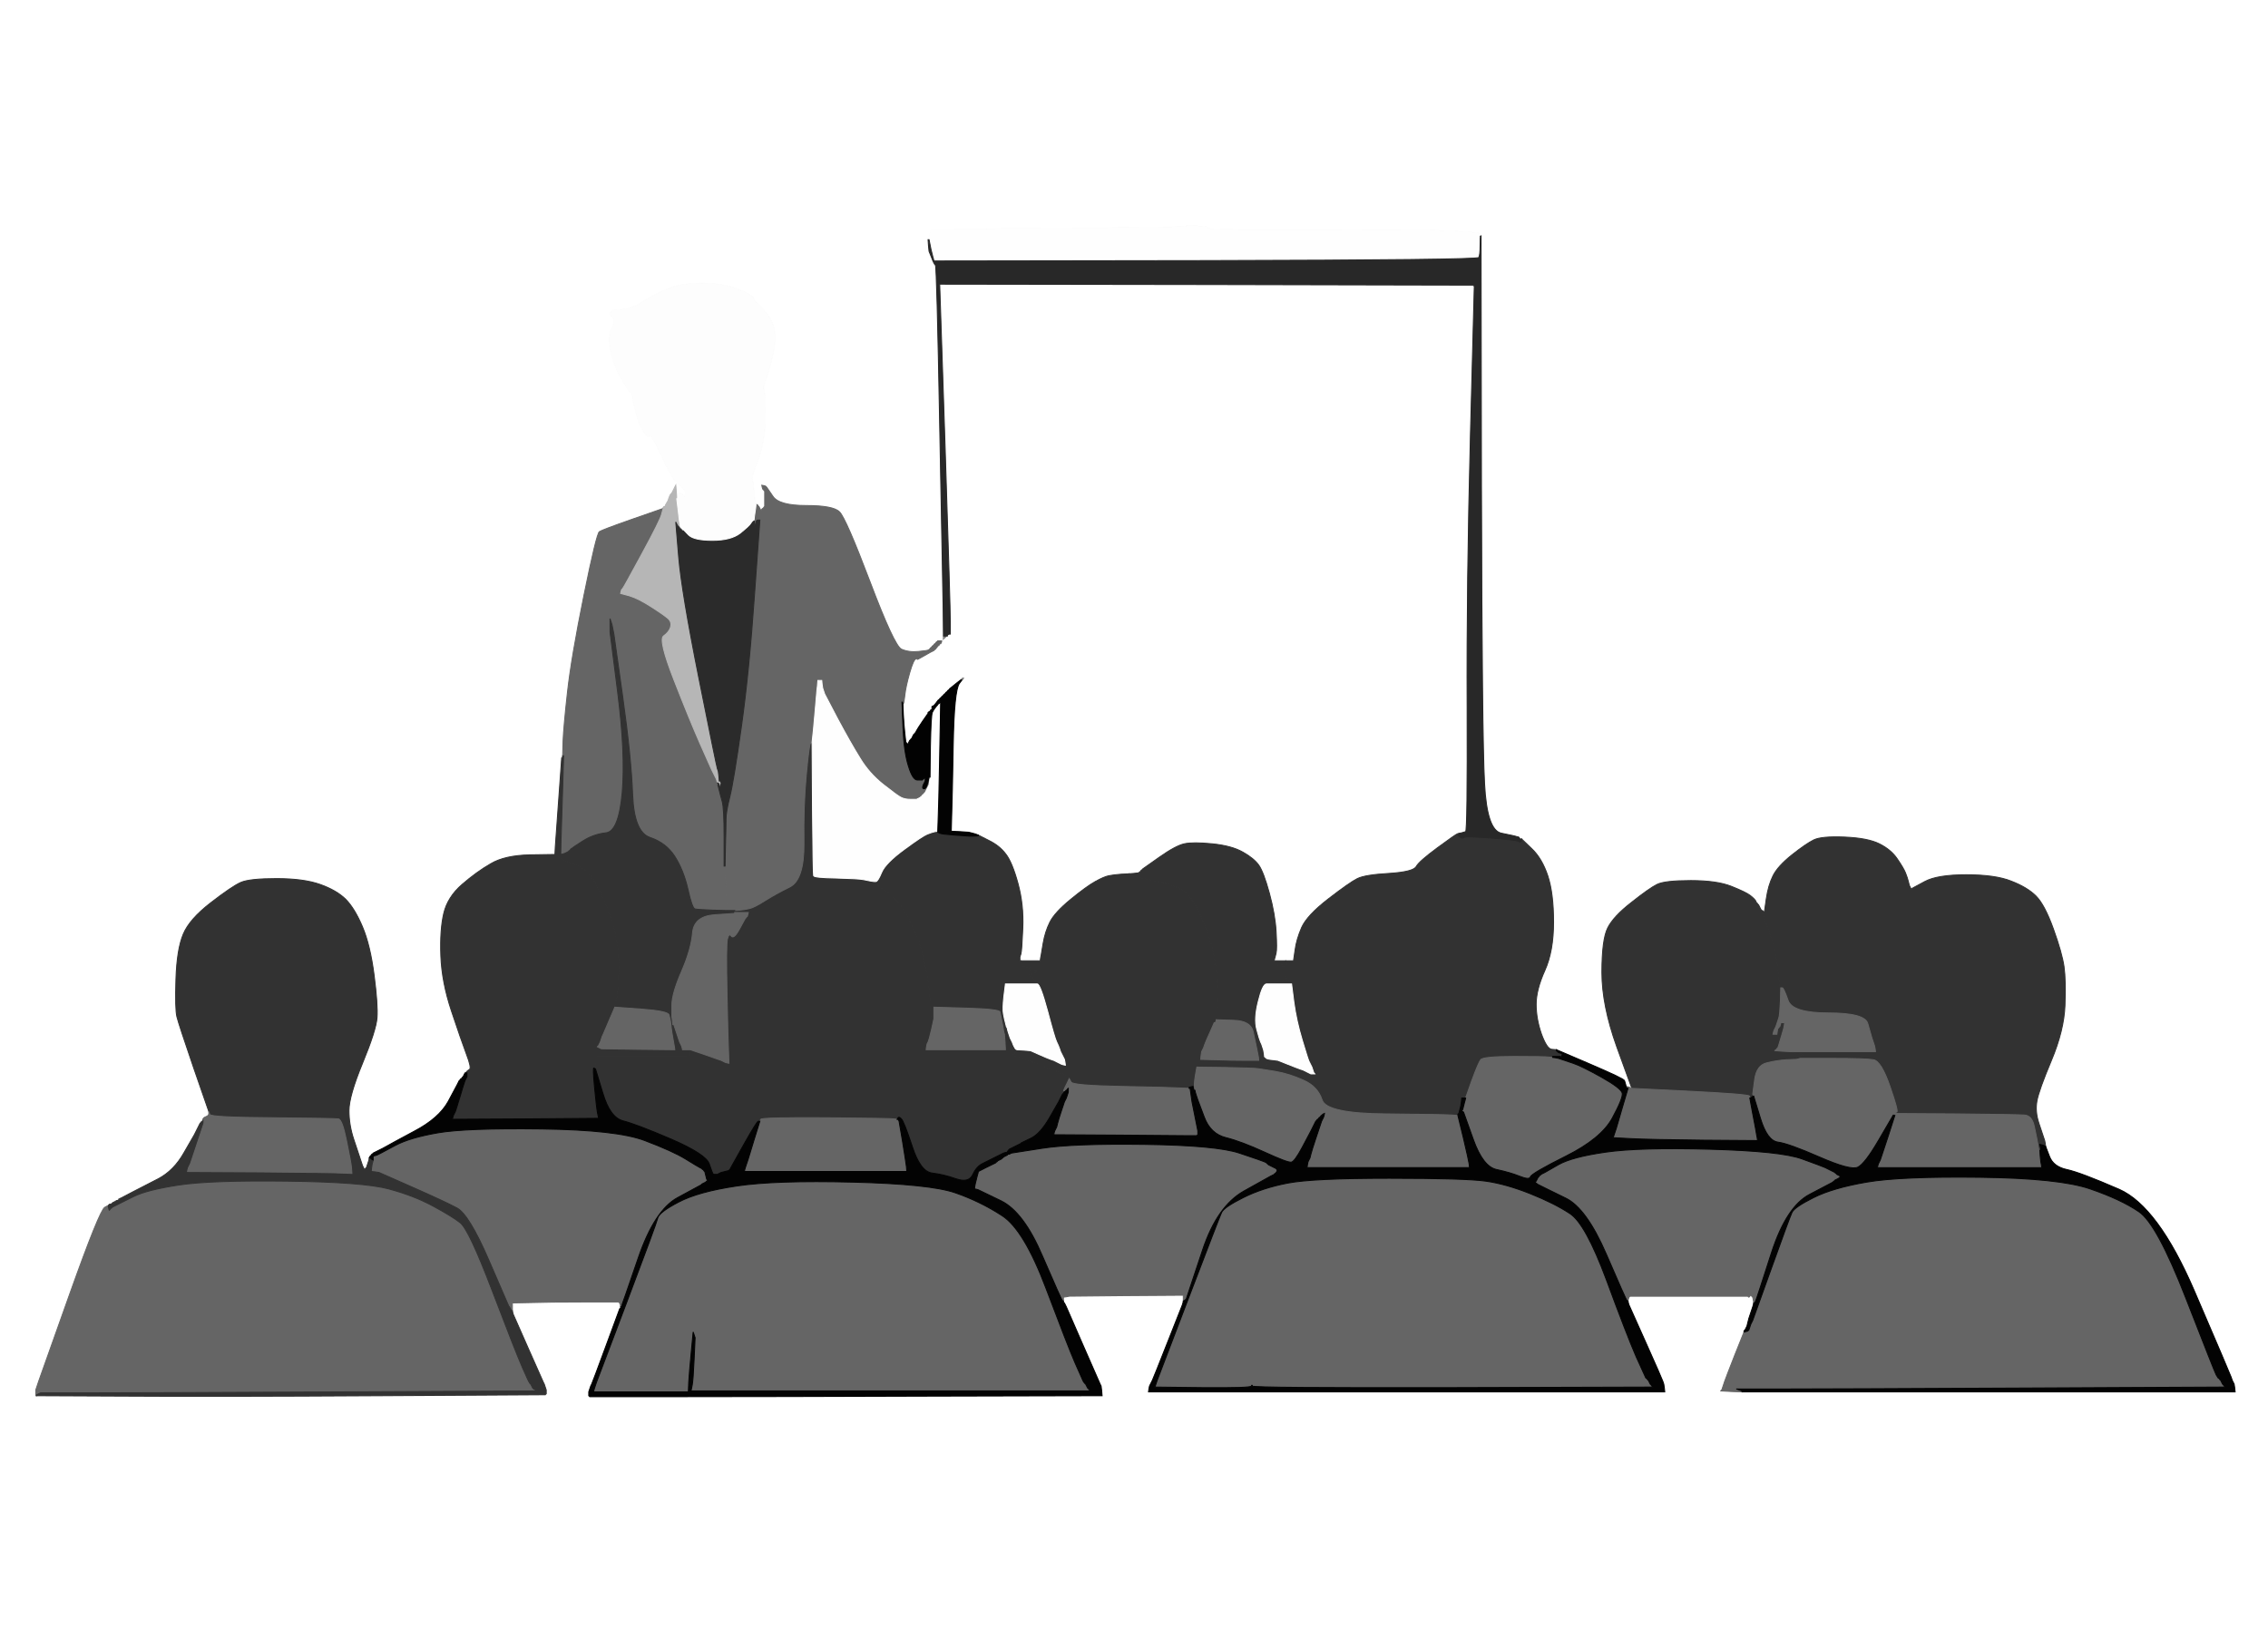 <?xml version="1.0" encoding="UTF-8" standalone="no"?>
<svg width="1173" xmlns="http://www.w3.org/2000/svg" height="853">
 <rect width="100%" height="100%" fill="#808080" stroke="none"/>
 <g stroke-width=".5" fill-rule="evenodd">
  <g stroke="#fff" fill="#fff">
   <path d="m0 426.5v-426.5h1173v853h-1173v-426.5zm765.8-305.5l0.2 1 0.2 129.5q0.3 129.5 1.6 153.7 1.2 24.3 8.7 25.8t8 1.8l0.5 0.2h0.2q0.3 0 0.6 0.5l0.2 0.5h1l5.2 5q5.3 5 8.3 14t3 24-4.5 25-4.5 17.5 2.7 15.3q2.8 7.7 5.3 8l2.5 0.2 17.5 7.5q17.5 7.5 17.7 8.5 0.3 1 0.6 2l0.2 1h0.2q0.3 0 0.6 0.5l0.2 0.5h2l-7.8-21.5q-7.7-21.5-7.7-38.5t3-23 12.3-13.2q9.2-7.3 13.2-9.3t17.5-2 21 3 9.7 4.7q2.3 1.8 2.8 2.8l0.5 1 0.3 0.2 0.2 0.3 0.2 0.3 0.3 0.2 0.5 1 0.5 1 0.3 0.5 0.2 0.5h0.5l0.3 0.2 0.2 0.3 0.2 0.3 0.3 0.2 1-7q1-7 3.5-12t9.8-10.8q7.2-5.7 11.2-7.7t16-1.5 18 3.5 9.2 7.7q3.3 4.8 4.3 7.3t1.5 4.5l0.5 2 0.5 1 0.5 1 0.3-0.2 0.2-0.3 6.5-3.5q6.5-3.5 21.5-3.5t23.2 3.3q8.3 3.2 12.8 7.7t9 17 5.5 19.5 0.5 20-7 28.5-7.5 21 1 11.5 2.5 7.5l0.5 1.5 0.3 1.5 0.2 1.5 2 5.2q2 5.3 9 6.8t27 10.2q20 8.8 38.8 52.3 18.7 43.5 19.2 45l0.5 1.5 0.5 1 0.5 1 0.3 2 0.2 2h-255l-5.5-0.2-5.5-0.3 0.2-0.3 0.3-0.2 0.5-1.5 0.5-1.5 0.5-1.5q0.5-1.5 5.2-13.5l4.8-12v-0.5l0.2-0.3 0.3-0.2 0.5-1 0.5-1 0.5-2 0.5-2 0.5-1.5q0.5-1.5 1-3l0.5-1.5 0.3-1 0.2-1-0.2-1.5-0.3-1.5-0.3-0.2-0.2-0.3-0.2-0.3-0.3-0.2-0.3 0.2-0.2 0.3-0.2 0.3-0.3 0.2-0.3-0.2-0.2-0.3h-61l-0.2 0.3-0.3 0.2-0.3 1-0.2 1 0.2 1 0.3 1 8.5 19q8.5 19 9 20.5l0.5 1.5 0.3 2 0.2 2h-267l0.2-1.5 0.3-1.5 0.5-1 0.5-1 0.5-1q0.5-1 8-20l7.5-19 0.3-1 0.2-1v-3l-29.5 0.2-29.5 0.3-1.5 0.3-1.5 0.2v2.5l0.2 0.3 0.3 0.2 0.5 1 0.5 1 8.5 19.5q8.5 19.5 9 20.5l0.5 1 0.3 2.5 0.2 2.5-86 0.2q-86 0.3-132.5 0.3h-46.5l-0.2-0.3-0.3-0.2v-2l0.5-1.5 0.5-1.5 0.5-1q0.5-1 7.5-20l7-19 0.3-0.2 0.2-0.3v-0.5l-0.2-1-0.3-1-0.3-0.2-0.2-0.3h-18q-18 0-27.5 0.3l-9.5 0.2v4l0.2 1 0.3 1 7.5 17q7.5 17 8 18l0.5 1 0.5 1.5 0.5 1.5v2l-0.3 0.2-0.2 0.3-86 0.5q-86 0.5-131.5 0.2l-45.5-0.2h-0.5v-3l0.5-1.5 0.5-1.5 0.5-1.5q0.5-1.5 16-45t17.8-44.5l2.2-1 0.2-0.5 0.3-0.5h0.5l0.5-0.2 0.5-0.3 0.2-0.3 0.3-0.2h0.5v-0.2q0-0.3 1-0.6l1-0.2 0.2-0.5q0.3-0.5 0.6-0.5h0.2l0.5-0.2q0.5-0.3 5.7-3 5.3-2.8 13.6-7 8.2-4.3 13.4-13.6l5.3-9.2 0.5-1 0.5-1 0.5-1 0.5-1 0.5-1 0.5-1 0.3-0.2 0.2-0.3 0.2-0.3 0.3-0.2 0.3-0.2 0.2-0.3v-0.5l0.2-0.5q0.3-0.5 1.6-1 1.2-0.5 1.2-1.5v-1l-7.8-22.5q-7.7-22.5-8.7-26.5t-0.5-19.5 3.8-23.3q3.2-7.7 14.2-16.2t15.5-10.5 18.5-2 22.5 3 13.3 7.7q4.7 4.8 8.7 14.3t6 25 1.5 22-7.5 23.5-7 24.5 2.5 15 3 9l0.5 1.5 0.5 1.5 0.5 1.5 0.5 1 0.5 1 0.3-0.2 0.2-0.3 0.2-0.3 0.3-0.2 0.5-1.5 0.5-1.5 0.3-1 0.2-1 0.2-0.5 0.3-0.5 0.3-0.2 0.2-0.3 0.2-0.3 0.3-0.2 0.3-0.2 0.2-0.3 1-0.5 1-0.5 1-0.5 1-0.5 1-0.5q1-0.5 2.2-1.2 1.3-0.8 14-7.6 12.8-6.7 17.6-15.4l4.7-8.8 0.5-1 0.5-1 0.3-0.2 0.2-0.3 0.2-0.3 0.3-0.2 0.3-0.2 0.2-0.3 0.2-0.3 0.3-0.2 0.5-1 0.5-1h0.5l0.2-0.5q0.3-0.5 1.6-1.3 1.2-0.7-1.6-8-2.7-7.2-7.7-22.2t-5.5-28.5 1.5-22 9.5-15 14.8-10.7q7.2-4.3 20.2-4.6l13-0.2 0.2-4q0.3-4 1.8-25l1.5-21 0.3-0.2 0.2-0.3v-0.5l0.2-7.5q0.3-7.5 2.3-25.5t8.5-50 8-33 17.2-6.5l15.8-5.5v-0.2q0-0.3 0.5-0.6l0.5-0.2v-0.2q0-0.3 0.8-1.6l0.7-1.2 0.5-1.5q0.5-1.5 1-2l0.5-0.5 0.5-1 0.5-1 0.5-1 0.5-1 0.3 3.5 0.2 3.5h0.5l0.3-1.5 0.2-1.5 1 0.2 1 0.3 0.2 0.3 0.3 0.2 0.3 0.2 0.2 0.3 0.2 0.3 0.3 0.2v-3l-0.3-0.2-0.2-0.3-0.2-0.3-0.3-0.2-0.3-0.2-0.2-0.3-0.2-0.3-0.3-0.2-0.3-0.2-0.2-0.3-0.2-0.3q-0.3-0.2-2.6-2.4-2.2-2.3-7.4-13.6-5.3-11.2-5.8-9.7t-3-2-4.2-10.3q-1.8-6.7-1.8-8.4 0-1.8-1-2-1-0.3-5.2-8-4.3-7.8-5.3-14.8t1-10.5 0.3-5.3q-1.8-1.7-1.3-2.2l0.5-0.5 0.2-0.3 0.3-0.2 0.3-0.2 0.2-0.3 5-0.5q5-0.5 10.5-4t12.5-6.5 18-3 18.5 3 8 4.5 5.3 6.2q4.7 4.8 5.7 10.8t-1.5 15.5-3.5 11.5-0.3 4.2q0.8 2.3 0.6 14.6-0.3 12.2-3.8 21.2t-3 10 1 6.5l0.5 5.5 0.3 0.5 0.2 0.5h0.5l0.3 0.2 0.2 0.3 0.2 0.3 0.3 0.2 0.5 1 0.5 1 0.3-0.2 0.2-0.3 0.2-0.3 0.3-0.2 0.3-0.2 0.2-0.3 0.2-0.3 0.3-0.2v-3q0-2 0-3.5v-1.5l-0.3-0.2-0.2-0.3-0.2-0.3-0.3-0.2-0.3-1-0.2-1 1 0.2 1 0.3 0.2 0.3 0.3 0.2 0.5 1.5 0.5 1.5 2.7 3.2q2.8 3.3 16.8 3.3t17.2 3.3q3.3 3.2 15.8 36.2t16.2 34.8q3.8 1.7 8.8 1.2t6-0.8l1-0.2v-0.2q0-0.3 0.5-0.6l0.5-0.2v-0.2q0-0.3 0.5-0.6l0.5-0.2 0.2-1 0.3-1 0.3-0.2 0.2-0.3h2v0.5h0.2q0.3 0 0.3-15.5t-1.5-97-2.2-82.3q-0.8-0.7-2-4l-1.3-3.2-0.3-3-0.2-3 0.2-1 0.3-1 0.5-1.5 0.5-1.5 0.3-0.2 0.2-0.3 66-0.5q66-0.5 65.5-1t5.5-0.2q6 0.2 6 1.2t49.5 0.8q49.5-0.3 70.3 0.4 20.7 0.8 21 1.8z"/>
   <path d="m488.8 231l-2.8-84 138 0.2 138 0.3 0.2 0.3 0.3 0.2-2 77q-2 77-1.7 141 0.2 64-0.8 64.2-1 0.3-2 0.6l-1 0.2-0.5 0.2q-0.5 0.3-0.5 0.6v0.2l-1 0.2q-1 0.3-10 6.8t-10.5 9.2q-1.5 2.8-14 3.6-12.5 0.7-16.5 2.7t-15 10.5-13.8 14.8q-2.7 6.2-3.4 11.7l-0.8 5.5h-10l0.2-1 0.3-1 0.5-2q0.5-2 0-11t-3.5-20-5.5-14.5-8.2-6.7q-5.8-3.3-15.8-4.3t-14.5 0-13 7l-8.5 6-0.2 0.3-0.3 0.2-0.3 0.2-0.2 0.3-0.2 0.3-0.3 0.2-0.3 0.2-0.2 0.3-2.5 0.3-2.5 0.2-4 0.2q-4 0.3-6.5 0.8t-7 3-12.7 9.2q-8.3 6.8-10.8 11.8t-3.5 11l-1 6-0.3 1.5-0.2 1.5h-10.5v-2l0.5-1.5q0.5-1.5 1-13.5t-2.5-23-6.3-15.2q-3.2-4.3-8.7-7l-5.5-2.8-0.5-0.2q-0.5-0.3-2.5-0.8l-2-0.5-4.5-0.3-4.5-0.2 0.2-8q0.3-8 0.3-36.5v-28.5l-0.3-0.2-0.2-0.3-0.2-0.3-0.3-0.2-0.3 0.2-0.2 0.3-0.2 0.3-0.3 0.2-0.3 0.2-0.2 0.3-0.2 0.3-0.3 0.2-0.3 0.2-0.2 0.3-0.2 0.3-0.3 0.2-0.3 0.2-0.2 0.3-0.2 0.3-0.3 0.2-0.3 0.2-0.2 0.3-0.2 0.3-0.3 0.2-0.3 0.2-0.2 0.3-0.2 0.3-0.3 0.2-0.3 0.2q-0.2 0.3-1.2 1.6l-1 1.2-0.5 0.2-0.5 0.3v1.5l-0.5 0.2q-0.5 0.3-0.5 0.6v0.2l-0.5 0.2-0.5 0.3v0.5l-2.8 4q-2.7 4-3.2 5l-0.5 1-0.3 0.2-0.2 0.3-0.2 0.3-0.3 0.2-0.5 1-0.5 1-0.3 0.2-0.2 0.3-0.2 0.3-0.3 0.2-0.5 1-0.5 1-0.3-0.2-0.2-0.3-0.2-0.3-0.3-0.2-0.5-4.5q-0.5-4.5-0.8-10l-0.2-5.5h0.2q0.3 0 0.8-4.5t2.5-11.5 3.3-7.2q1.2-0.3 0.7 0.2t3-1.5l3.5-2 0.2-0.3q0.3-0.2 0.6-0.7l0.2-0.5h0.2q0.3 0 0.6-0.5l0.2-0.5h0.2q0.3 0 0.6-0.5l0.2-0.5h1.5l0.3-0.5 0.2-0.5h0.5l0.3-0.5 0.2-0.5 1.2-1q1.3-1 1.6-1.5l0.2-0.5h0.2q0.3 0 0.6-0.5l0.2-0.5h0.5v-6.5q0-6.5-2.7-90.5zm9.2 119.2q1-0.2 0.8 0.8-0.3 1-2.6 2.5-2.2 1.5-0.7-0.7 1.5-2.3 2.5-2.6z"/>
  </g>
  <g stroke="#656565" fill="#656565">
   <path d="m273.8 715.2l0.2 0.3 0.2 0.3 0.3 0.2 0.5 1 0.5 1 0.3 0.2 0.2 0.3 1 0.5 1 0.5-103 0.5q-103 0.5-128.5 0.5h-25.5l-1 0.5-1 0.5v0.5h-0.5v-3l0.5-1.5 0.5-1.5 0.5-1.5q0.5-1.5 16-45t18.2-45l2.8-1.5v0.2q0 0.3 1.5 0.6 1.5 0.2 1-0.8l-0.5-1v-0.2q0-0.3 1-0.6l1-0.2 0.2-0.5q0.3-0.5 0.6-0.5h0.2v1q0 1 7-2.2 7-3.3 23.5-5.8t56-2 52.5 4 22.8 8.8q9.7 5.2 14.2 8.7t16.5 35 15.5 39.5 3.8 8.2zm-217.6-90q0.3-0.2 0.6 0l0.2 0.3h-0.5q-0.5 0-0.3-0.3z"/>
   <path d="m560 714l0.5 1 0.3 0.2 0.2 0.3 0.2 0.3 0.3 0.2 0.5 1 0.5 1 0.3 0.2 0.2 0.3 0.2 0.3 0.3 0.2 0.3 0.2 0.2 0.3h-207l0.2-0.3 0.3-0.2 0.5-2.5q0.5-2.5 1-13.5l0.5-11-0.5-1.5-0.5-1.5-1 10.5q-1 10.5-1.3 15.5l-0.2 5h-49l0.2-1 0.3-1 0.5-1.5 0.5-1.5 15.5-41q15.5-41 16.2-44 0.8-3 10.8-8.2 10-5.3 30-8.3t60-2 53 5.5 24.2 11.8q11.3 7.2 22.8 37.7t15 38.5 4 9z"/>
   <path d="m1147.2 712.8l0.3 0.2 0.3 0.2 0.2 0.3 0.2 0.3 0.3 0.2 0.5 1 0.5 1 0.3 0.2 0.2 0.3 0.2 0.3 0.3 0.2 0.3 0.2 0.2 0.3-103 0.5q-103 0.5-126.5 0.5h-23.5l1.5 0.5 1.5 0.5v0.5l-5.5-0.2-5.5-0.3 0.2-0.3 0.3-0.2 0.5-1.5 0.5-1.5 0.5-1.5q0.5-1.5 5.2-13.5l4.8-12 1-0.2 1-0.3 0.2-0.3 0.3-0.2 0.5-1.5 0.5-1.5 0.5-1 0.5-1 9.5-26.5q9.5-26.5 10.8-29.3 1.2-2.7 11.2-7.7t27.5-8 58.5-2.5 57 6 25.2 11.8q9.3 6.2 24.3 44.7t15.7 39.7q0.8 1.3 1 1.6z"/>
   <path d="m851.2 712.8l0.3 0.2 0.3 0.2 0.2 0.3 0.2 0.3 0.3 0.2 0.5 1 0.5 1 0.3 0.2 0.2 0.3 0.2 0.3 0.3 0.2 0.3 0.2 0.2 0.3-103.5 0.3q-103.5 0.2-103.7-0.8-0.3-1-0.6 0-0.2 1-25.2 0.8l-25-0.3 0.2-0.3 0.3-0.2 0.5-1.5 0.5-1.5 16-42q16-42 17.3-44.8 1.2-2.7 11.2-7.7t23-7.5 52.5-2.5 50 1.5 23 6.5 20.5 10.3q8 5.2 18.8 34.2 10.7 29 15.4 39.8 4.8 10.7 5 11z"/>
  </g>
  <g stroke="#323232" fill="#323232">
   <path d="m987 456l0.5 2 0.5 1 0.5 1 0.3-0.2 0.2-0.3 6.5-3.5q6.5-3.5 21.5-3.5t23.2 3.3q8.3 3.2 12.8 7.7t9 17 5.5 19.5 0.5 20-7 28.5-7.5 21 1 11.5 2.5 7.5l0.5 1.5 0.3 1.5 0.2 1.5-0.5-0.2-0.5-0.3-1-0.3-1-0.2 0.2 1 0.3 1v1h-1l-0.5-3q-0.5-3-1.8-9-1.2-6-5.2-6.2-4-0.3-35-0.3h-31l-0.2 0.3-0.3 0.2h-1.5v-2h1.5q1.5 0-3-13t-8.5-13.8q-4-0.7-21-0.7h-17l-1 0.3-1 0.2v-0.5l0.2-0.3 0.3-0.2 0.3-0.2 0.2-0.3 2-0.5 2-0.5-4-0.5-4-0.5v-0.5h44l-0.2-1.5-0.3-1.5-0.5-1.5-0.5-1.5-0.5-1.5q-0.5-1.5-2-7t-20.2-5.5q-18.8 0-21-6.5-2.3-6.5-3-6.5h-1q-0.3 0-1.3-9.5t-4.7-20l-3.8-10.5h0.5l0.3 0.2 0.2 0.3 0.2 0.3 0.3 0.2 1-7q1-7 3.5-12t9.8-10.8q7.2-5.7 11.2-7.7t16-1.5 18 3.5 9.2 7.7q3.3 4.8 4.3 7.3t1.5 4.5z"/>
   <path d="m754 431.2l1-0.2 0.8 1.5q0.7 1.5 1.4 0.7 0.8-0.7 13.8-0.2t13.5 0.2l0.5-0.2h0.2q0.3 0 0.6 0.5l0.2 0.5 0.2 1q0.3 1 0.6 0l0.2-1 5.2 5q5.3 5 8.3 14t3 24-4.5 25-4.5 17.5 2.7 15.3q2.8 7.7 5.3 8l2.5 0.2v0.5l0.2 0.3 0.3 0.2 0.3 0.2 0.2 0.3 1 0.3 1 0.2-0.2 1-0.3 1-0.3-0.2-0.2-0.3h-4v0.5l-2-0.2q-2-0.3-18-0.3t-17.2 1.7q-1.3 1.8-4.6 10.8l-3.2 9h-2l-0.2 2-0.3 2-0.5 2-0.5 2-0.3 0.2-0.2 0.3v0.5l-3-0.2q-3-0.3-34.5-0.6l-31.5-0.2v-0.2q0-0.3 0.2-0.6 0.3-0.2-1.7-6.7t-9.3-9.7q-7.2-3.3-14.7-4.6l-7.5-1.2v-0.5l1-0.5 1-0.5 0.2-0.3 0.3-0.2 0.3-0.2 0.2-0.3 0.2-0.3 0.3-0.2 0.3-0.2 0.2-0.3 0.2-0.3 0.3-0.2 0.3-0.5 0.2-0.5 2 0.2 2 0.3 5 2q5 2 6.5 2.5l1.5 0.5 1 0.5 1 0.5 1 0.5 1 0.5h2l-0.2-0.3-0.3-0.2-0.5-1.5-0.5-1.5-0.5-1-0.5-1-0.5-1q-0.5-1-3.5-11t-4.3-19.5l-1.2-9.5h-11v-0.5l4-0.5q4-0.5 5-1l1-0.5-2-0.5q-2-0.5 0-0.8l2-0.2v-5l-3-0.2-3-0.3 3-0.5 3-0.5-1-0.5-1-0.5v-0.5h4l0.8-5.5q0.7-5.5 3.4-11.7 2.8-6.3 13.8-14.8t15-10.5 16.5-2.7q12.5-0.8 14-3.6 1.5-2.7 11-9.7t10.5-7.3z"/>
   <path d="m419.2 384.5l0.8-0.5 0.2 34q0.3 34 0.6 35 0.2 1 11.7 1.2 11.5 0.3 14 0.8t4 0.8l1.5 0.2v0.5l5.8 4.3q5.7 4.2 8.2 7.7t3 4.5 1 2 2 4.5 2.5 5.5 3.5 12.5 3 19l0.5 8.5 0.5 1 0.5 1h0.5l-1.2 5.5q-1.3 5.5-1.8 6.5l-0.5 1-0.3 1.5-0.2 1.5h41l-0.2-4-0.3-4-0.3-1-0.2-1 0.5-0.2 0.5-0.3 0.2-0.3 0.3-0.2h0.5l0.2 1 0.3 1 0.5 1.5 0.5 1.5 0.5 1 0.5 1 0.7 1.8q0.8 1.7 1.3 2l0.5 0.2v0.5l-0.2 0.3-0.3 0.2-0.3 0.2-0.2 0.3-0.2 0.3-0.3 0.2-0.3 0.2-0.2 0.3 0.2 0.3 0.3 0.2 0.3 0.2 0.2 0.3 2 0.5 2 0.5 10.5 4q10.5 4 11.5 4.5l1 0.5 0.2 0.3 0.3 0.2 0.3 0.5 0.2 0.5-1.2 2.5q-1.3 2.5-1.6 3.5l-0.2 1v0.5l-0.2 0.3-0.3 0.2-0.5 1-0.5 1-0.5 1-0.5 1-4.7 8.2q-4.8 8.3-9.6 10.6-4.7 2.2-5 2.4l-0.2 0.3-1 0.5-1 0.5-1 0.5-1 0.5-1 0.5-1 0.5-0.2 0.3-0.3 0.2-0.3 0.5-0.2 0.5-1 0.2-1 0.3-1 0.5-1 0.5-1 0.5-1 0.5-1 0.5-1 0.5-1 0.5q-1 0.5-4 2t-5 5.8q-2 4.2-8.5 2-6.5-2.3-12.5-3-6-0.8-10.2-13.8-4.3-13-5.6-13h-1.2l-1-0.2q-1-0.3-2-0.8t-34.5-0.8q-33.5-0.2-34 0.8l-0.5 1h-0.8q-0.7 0-7.2 11.5t-7 12.5l-0.5 1-0.3 0.2-0.2 0.3-2 0.5-2 0.5-1 0.5-1 0.5h-2l-0.2-0.3q-0.3-0.2-2-5.2-1.8-5-19.8-12.8-18-7.7-24.8-9.4-6.7-1.8-10.4-14.3l-3.8-12.5 0.2-3 0.3-3 0.3-0.2 0.2-0.3h16q16 0 23 0h7l1-0.3 1-0.2v-3l6.5 2.2q6.5 2.3 8 2.8l1.5 0.5 1 0.5 1 0.5 1 0.3 1 0.2-0.2-6q-0.3-6-0.8-30.5t0.2-27.7q0.8-3.3 2-1.6 1.3 1.8 4.3-3.7l3-5.5 0.3-0.2 0.2-0.3 0.2-0.3 0.3-0.2 0.3-1 0.2-1h-7v-1l2.5-0.2 2.5-0.3 2.5-0.5q2.5-0.5 8-4t13-7.2q7.5-3.8 7.3-22.8-0.3-19 1.2-35t2.2-16.5z"/>
  </g>
  <path d="m362 604l1 0.5 0.2 0.3 0.3 0.2 0.3 0.2 0.2 0.3 0.2 0.3 0.3 0.2 0.5 2 0.5 2 0.3 0.2 0.2 0.3-0.2 0.3-0.3 0.2-0.3 0.2-0.2 0.3-1 0.5-1 0.5-0.2 0.3-0.3 0.2-12 6.5q-12 6.5-20.5 31.5t-8.8 25h-0.2l-0.2-1-0.3-1-0.3-0.2-0.2-0.3h-18q-18 0-27.5 0.3l-9.5 0.2v4h-0.5l-0.5-1-0.5-1-0.3-0.2q-0.2-0.3-10.4-24-10.3-23.8-16.6-27-6.2-3.3-23.2-10.8l-17-7.5-2-0.3-2-0.2 0.2-2 0.3-2 0.3-1 0.2-1v-2l1-0.2 1-0.3 1-0.5 1-0.5 7.5-4q7.5-4 22-6.5t53.5-2 53.5 6 21 9.5 7.5 4.5z" stroke="#656565" fill="#656565"/>
  <path d="m186 598.5l0.5 1.5 0.5 1.5 0.5 1.5 0.5 1 0.5 1 0.3-0.2 0.2-0.3 0.2-0.3 0.3-0.2 0.5-1.5 0.5-1.5 0.3-1 0.2-1h0.5l0.3 0.2 0.2 0.3 0.5 0.3 0.5 0.2-0.2 1-0.3 1-0.3 2-0.2 2 2 0.2 2 0.3 17 7.5q17 7.5 23.2 10.8 6.3 3.2 16.6 27 10.2 23.7 10.4 24l0.3 0.2 0.5 1 0.5 1h0.5l0.2 1 0.3 1 7.5 17q7.5 17 8 18l0.5 1 0.5 1.5 0.5 1.5v2l-0.3 0.2-0.2 0.3-86 0.5q-86 0.5-131.5 0.2l-45.5-0.2v-0.5l1-0.5 1-0.5h25.5q25.5 0 128.5-0.5l103-0.5-1-0.5-1-0.5-0.2-0.3-0.3-0.2-0.5-1-0.5-1-0.3-0.2-0.2-0.3-0.2-0.3q-0.3-0.2-3.8-8.2t-15.5-39.5-16.5-35-14.2-8.7q-9.8-5.3-22.8-8.8t-52.5-4-56 2-23.5 6l-7 3.5-1 0.5-1 0.5-1 0.5-1 0.5-0.2 0.3-0.3 0.2-0.3 0.2-0.2 0.3-0.2 0.3-0.3 0.2-0.3-1-0.2-1 0.2-0.5 0.3-0.5h0.5l0.5-0.2 0.5-0.3 0.2-0.3 0.3-0.2h0.5l0.5-0.2 0.5-0.3 0.2-0.3 0.3-0.2h0.5l0.5-0.2 0.5-0.3v-0.5l0.5-0.2q0.5-0.3 5.7-3 5.3-2.8 13.6-7 8.2-4.3 13.4-13.6l5.3-9.2 0.5-1 0.5-1 0.5-1 0.5-1 0.5-1 0.5-1 0.3-0.2 0.2-0.3 0.2-0.3 0.3-0.2 0.3-0.2 0.2-0.3v-0.5h0.5v2l-0.5 1.5-0.5 1.5-0.5 1.5-0.5 1.5-2 6q-2 6-2.5 7.5l-0.5 1.5-0.5 1-0.5 1-0.3 1-0.2 1 37.5 0.2q37.5 0.3 42.5 0.6l5 0.2-0.2-3q-0.3-3-2.6-14-2.2-11-4.2-11.2-2-0.3-34-0.6-32-0.2-32.5-1.7l-0.5-1.5-7.8-22.5q-7.7-22.5-8.7-26.5t-0.5-19.5 3.8-23.3q3.2-7.7 14.2-16.2t15.5-10.5 18.5-2 22.5 3 13.3 7.7q4.7 4.8 8.7 14.3t6 25 1.5 22-7.5 23.5-7 24.5 2.5 15 3 9z" stroke="#323232" fill="#323232"/>
  <path d="m343.5 262.2l0.5-0.2-0.2 1.5q-0.3 1.5-10.8 21t-10.8 19.7l-0.2 0.3-0.2 0.3-0.3 0.2-0.3 1-0.2 1 4.5 1.2q4.5 1.3 11.5 5.8t8.8 6.2q1.7 1.8 1 4.3-0.8 2.5-3.6 4.5-2.7 2 5.3 22.5t13.5 33 6 13.5l0.5 1 0.5 1 0.5 1 0.5 1 0.5 1 0.3 0.2q0.2 0.3 0.7 0.6l0.5 0.2h0.5l0.3 0.5 0.2 0.5h-0.2q-0.3 0-0.6 0.5l-0.2 0.5 1.2 6q1.3 6 1.3 21v15h0.5l0.2 4.5q0.3 4.5 0.6 11.5l0.2 7-7.5-0.2q-7.5-0.3-9-0.6-1.5-0.2-3.7-10.2-2.3-10-6.8-17t-12.8-9.8q-8.2-2.7-9-22-0.7-19.2-5.2-51.2l-4.5-32-0.5-2.5-0.5-2.5-0.5-1.5-0.5-1.5v7l4 31.5q4 31.5 2.3 51.5-1.8 20-8.3 20.8-6.5 0.7-12 4.2t-5.7 3.8l-0.3 0.2-0.3 0.2-0.2 0.3-0.2 0.3-0.3 0.2-0.3 0.2-0.2 0.3-1 0.5-1 0.5-1 0.3-1 0.2 0.2-8.5q0.3-8.5 0.8-25.5l0.5-17h-0.5l0.2-7.5q0.3-7.5 2.3-25.5t8.5-50 8-33 17.2-6.5l15.8-5.5v-0.2q0-0.3 0.5-0.6z" stroke="#656565" fill="#656565"/>
  <path d="m274 442.2l13-0.2 1.5 1.2q1.5 1.3 7.7 3.6 6.3 2.2 9.3 6.2t7 13 6 18 1.5 20-1 12.5-0.8 3l-0.2 1.5-2.8 6.5q-2.7 6.5-3.2 7.5l-0.5 1-0.5 1.5-0.5 1.5-0.5 1-0.5 1-0.3 0.2-0.2 0.3 1 0.5 1 0.5 19 0.3 19 0.2-0.2-1.5q-0.3-1.5-0.8-4.5l-0.5-3-0.3-2-0.2-2h1.5l0.5 1.5 0.5 1.5 0.5 1.5 0.5 1.5 0.5 1.5 0.5 1.5 0.5 1 0.5 1 0.3 1 0.2 1h4v3l-1 0.2-1 0.3h-7q-7 0-23 0h-16l-0.2 0.3-0.3 0.2-0.3 3-0.2 3-0.8-0.5q-0.7-0.5 0.3 10t1.5 13l0.5 2.5 0.3 0.2 0.2 0.3-38 0.3-38 0.2 0.2-1 0.3-1 0.5-1 0.5-1 0.5-1.5q0.5-1.5 2-6.5l1.5-5 0.5-1.5 0.5-1.5 0.5-1 0.5-1v-2h-0.5l0.2-0.5q0.3-0.5 1.6-1.3 1.2-0.7-1.6-8-2.7-7.2-7.7-22.2t-5.5-28.5 1.5-22 9.5-15 14.8-10.7q7.2-4.3 20.2-4.6z" stroke="#323232" fill="#323232"/>
  <g stroke="#656565" fill="#656565">
   <path d="m654 601l1 0.5 0.2 0.3 0.3 0.2 0.3 0.2 0.2 0.3 1 0.5 1 0.5 1 0.5 1 0.5 0.2 0.3 0.3 0.2v1l-0.3 0.2-0.2 0.3-0.2 0.3-0.3 0.2-0.3 0.2-0.2 0.3-1 0.5-1 0.5-13.8 7.7q-13.7 7.8-21.2 30.3t-8 24l-0.5 1.5-0.3 0.2-0.2 0.3-0.5 0.3-0.5 0.2v-3l-29.5 0.2-29.5 0.3-1.5 0.3-1.5 0.2v2l-0.5-0.2q-0.5-0.3-10.3-23-9.7-22.8-21.4-28.6l-11.8-5.7-1-0.3-1-0.2 0.2-1.5 0.3-1.5 0.5-2 0.5-2 0.3-1 0.2-1 3.5-1.8q3.5-1.7 4.5-2.2l1-0.5 0.2-0.3 0.3-0.2 0.3-0.2 0.2-0.3 1-0.5 1-0.5 0.2-0.3 0.3-0.2 0.3-0.2 0.2-0.3 1-0.5 1-0.5 0.2-0.3 0.3-0.2h0.5l0.5-0.2 0.5-0.3 16-2.5q16-2.5 53-2t49 4.5 13 4.5z"/>
   <path d="m394.2 252l-0.2-1 1 0.2 1 0.3 0.2 0.3 0.3 0.2 3.3 4.8q3.2 4.7 17.2 4.7t17.2 3.3q3.3 3.2 15.8 36.2t16.2 34.8q3.8 1.7 8.8 1.2t5.2-0.8l0.3-0.2 0.3-0.2 0.2-0.3 0.2-0.3 0.3-0.2 0.3-0.2 0.2-0.3 0.2-0.3 0.3-0.2 0.3-0.2 0.2-0.3 0.2-0.3 0.3-0.2 0.3-0.2 0.2-0.3 0.2-0.3 0.3-0.2 0.3-0.2 0.2-0.3h2v0.5l-0.2 0.5-0.3 0.5h-0.5l-0.2 0.5-0.3 0.5h-0.5l-0.2 0.5-0.3 0.5-0.3 0.2-0.2 0.3-0.2 0.3-0.3 0.2-0.3 0.2-0.2 0.3-1 0.5-1 0.5-3.5 2q-3.5 2-3 1.5t-0.7-0.2q-1.3 0.2-3.3 7.2t-2.5 11.5-0.8 4.5h-0.2l-0.2-0.5-0.3-0.5 0.5 13q0.5 13 2.8 20.2 2.2 7.3 4.7 7.3h2.5l0.2-0.3 0.3-0.2 0.3-0.2 0.2-0.3 0.2-0.3 0.3-0.2 0.5 1 0.5 1 0.5-1 0.5-1h0.5l-0.2 2-0.3 2-0.5 1-0.5 1-0.5 1-0.5 1-0.3 0.2-0.2 0.3-0.2 0.3-0.3 0.2-0.3 0.2-0.2 0.3-0.2 0.3-0.3 0.2-0.3 0.2-0.2 0.3-1 0.5-1 0.5h-3q-3 0-5-1t-9.2-6.7q-7.3-5.8-12-13.6-4.8-7.7-11.6-20.4l-6.7-12.8-0.5-1.5-0.5-1.5-0.3-2-0.2-2h-2l-0.2 2.5-0.3 2.5-1 11.5q-1 11.5-1.3 13.5l-0.2 2-0.8 0.5q-0.7 0.5-2.2 16.5t-1.2 35q0.2 19-7.3 22.8-7.5 3.7-13 7.2t-8 4l-2.5 0.5-2.5 0.3-2.5 0.2h-4l-0.2-7q-0.3-7-0.6-11.5l-0.2-4.5 0.2-10.5q0.3-10.5 0.3-14t2-11.5 6-36.5 6.7-67.5l2.8-39h-1q-1 0-1.2 2l-0.3 2-0.3-2-0.2-2 0.2-2q0.3-2 0.6-4l0.2-2h0.5l0.3 0.2 0.2 0.3 0.2 0.3 0.3 0.2 0.5 1 0.5 1 0.3-0.2 0.2-0.3 0.2-0.3 0.3-0.2 0.3-0.2 0.2-0.3 0.2-0.3 0.3-0.2v-3q0-2 0-3.5v-1.5l-0.3-0.2-0.2-0.3-0.2-0.3-0.3-0.2-0.3-1zm83.8 154q1 0 1 1t-1 1-1-1 1-1z"/>
   <path d="m946 605l1 0.5 1 0.5 1 0.5 0.2 0.3 0.3 0.2 0.3 0.2 0.2 0.3 1 0.5 1 0.5-0.2 0.3-0.3 0.2-0.3 0.2-0.2 0.3-1 0.5-1 0.5-0.2 0.3-0.3 0.2-0.3 0.2-0.2 0.3-12 6.3q-12 6.2-19.8 30.2-7.7 24-8.2 25l-0.5 1h-0.5l-0.2-1.5-0.3-1.5-0.3-0.2-0.2-0.3-0.2-0.3-0.3-0.2-0.3 0.2-0.2 0.3-0.2 0.3-0.3 0.2-0.3-0.2-0.2-0.3h-61l-0.2 0.3-0.3 0.2-0.3 1-0.2 1-0.5-0.2q-0.5-0.3-10.7-24-10.3-23.8-21-29l-10.8-5.3-1-0.5-1-0.5-1-0.5-1-0.5-0.2-0.3-0.3-0.2-0.3-0.2-0.2-0.3 0.2-0.3 0.3-0.2 0.5-1 0.5-1 0.3-0.2 0.2-0.3 0.2-0.3 0.3-0.2 0.3-0.2 0.2-0.3 1-0.5 1-0.5 7-4q7-4 24.5-6.5t54-1.5 47.5 5 12 4.5 2 1z"/>
  </g>
  <g stroke="#323232" fill="#323232">
   <path d="m580 452.2l4-0.2v0.5l1.5 0.5 1.5 0.5 12 2.5q12 2.5 16.2 7.8 4.3 5.2 8.8 17.2t5.5 25 0 17-0.7 4.5l0.2 0.5-0.2 0.5-0.3 0.5h-0.5l-2.2 5q-2.3 5-2.8 6.5l-0.5 1.5-0.5 1-0.5 1-0.3 2-0.2 2 8 0.2q8 0.3 15 0.3h7v-0.5h0.5l0.5-1.5 0.5-1.5 0.3 0.2 0.2 0.3 0.5 0.3 0.5 0.2v0.5l0.2 0.3 0.3 0.2 0.3 0.2 0.2 0.3 1 0.3 1 0.2-0.2 0.5-0.3 0.5-0.3 0.2-0.2 0.3-0.2 0.3-0.3 0.2-0.3 0.2-0.2 0.3-0.2 0.3-0.3 0.2-0.3 0.2-0.2 0.3-1 0.5-1 0.5v0.5l-1.5-0.2q-1.5-0.3-16.5-0.6l-15-0.2-0.8 4.5q-0.7 4.5-0.4 6l0.2 1.5h-0.5l-0.3-1-0.2-1-1 0.2-1 0.3v0.5l-4.5-0.2q-4.5-0.3-30-0.8t-26.5-2.2l-1-1.8-0.2-0.5-0.3-0.5-0.3-0.2-0.2-0.3-1-0.5q-1-0.5-11.5-4.5l-10.5-4-2-0.5-2-0.5-0.2-0.3-0.3-0.2-0.3-0.2-0.2-0.3 0.2-0.3 0.3-0.2 0.3-0.2 0.2-0.3 0.2-0.3 0.3-0.2 0.3-0.2 0.2-0.3v-0.5l3.5 0.2 3.5 0.3 4.5 2q4.5 2 6 2.5l1.5 0.5 1 0.5 1 0.5 1 0.5 1 0.5 1 0.3 1 0.2-0.2-1.5-0.3-1.5-0.5-1-0.5-1-0.5-1-0.5-1-0.5-1.5q-0.5-1.5-1.5-3.5t-4.7-16q-3.8-14-5.3-14h-1.5v-0.5l0.2-0.3 0.3-0.2v-1l-0.3-0.2-0.2-0.3-0.2-0.3-0.3-0.2-0.3-0.2-0.2-0.3-1-0.5-1-0.5 1-0.5 1-0.5 0.2-0.3 0.3-0.2 0.3 0.2 0.2 0.3 0.2 0.3 0.3 0.2 0.3-1 0.2-1-2.5-0.2q-2.5-0.3-1-0.8t-1.5-0.8l-3-0.2v-3h10l0.2-1.5 0.3-1.5 1-6q1-6 3.5-11t10.8-11.8q8.2-6.7 12.7-9.2t7-3 6.5-0.8z"/>
   <path d="m908 466l0.5 1 0.3 0.2 0.2 0.3 0.2 0.3 0.3 0.2 0.5 1 0.5 1 0.3 0.5 0.2 0.5 3.8 10.5q3.7 10.5 4.7 20t1.3 9.5h0.2l-0.2 7q-0.3 7-0.8 8.5l-0.5 1.5-0.5 1.5-0.5 1.5-0.5 1-0.5 1-0.3 1-0.2 1h2l0.2-1.5 0.3-1.5 0.3-0.2q0.2-0.3 0.4-0.6l0.3-0.2 0.5-1 0.5-1 0.3-1 0.2-1h2l-0.2 1-0.3 1-0.5 1.5-0.5 1.5-1 3.5q-1 3.5-1.5 5l-0.5 1.5-0.3 0.2-0.2 0.3-0.2 0.3-0.3 0.2-0.3 0.2-0.2 0.3 4 0.3 4 0.2v0.5l4 0.5 4 0.5-2 0.5-2 0.5-0.2 0.3-0.3 0.2-0.3 0.2-0.2 0.3v0.5l-5 0.2q-5 0.3-10.2 1.6-5.3 1.2-6.3 8.7l-1 7.5 0.3 0.5 0.2 0.5-0.5 0.2-0.5 0.3-0.2 0.3-0.3 0.2h-0.5l-0.2-1q-0.3-1-30.6-2.5l-30.2-1.5-7.8-21.5q-7.7-21.5-7.7-38.5t3-23 12.3-13.2q9.2-7.3 13.2-9.3t17.5-2 21 3 9.7 4.7q2.3 1.8 2.8 2.8z"/>
  </g>
  <g stroke="#656565" fill="#656565">
   <path d="m618.2 556.5l0.8-4.5 15 0.2q15 0.3 16.5 0.6l1.5 0.2 7.5 1.2q7.5 1.3 14.7 4.6 7.3 3.2 9.6 10.2 2.2 7 33.2 7.2 31 0.3 34 0.6l3 0.2 2.8 11.5q2.7 11.5 3 13.5l0.2 2h-84l0.2-1.5 0.3-1.5 0.5-1 0.5-1 0.5-2q0.5-2 2.5-8l2-6 0.5-1.5 0.5-1.5 0.5-1 0.5-1 0.3-0.2 0.2-0.3h-2l-0.2 0.3-0.3 0.2-0.3 0.2-0.2 0.3-0.2 0.3-0.3 0.2-0.3 0.2-0.2 0.3-0.2 0.3-0.3 0.2-0.5 1-0.5 1-0.5 1-0.5 1-0.5 1q-0.5 1-4.5 8.5t-5.7 7.7q-1.8 0.3-13.8-5.2t-20-7.5-11.2-10.7l-3.3-8.8-0.5-1.5-0.5-1.5-0.3-1-0.2-1-0.2-1.5q-0.3-1.5 0.4-6z"/>
   <path d="m801 546.8l2 0.2 1.5 0.2 1.5 0.3 1.5 0.5q1.5 0.5 6 2t14.7 7.2q10.3 5.8 10.8 8.3t-5.2 13q-5.8 10.5-23.8 19.5t-18.5 10.8q-0.5 1.7-5.5-0.3t-12-3.5-12-15.5l-5-14-0.2-0.3-0.3-0.2-0.3-0.2-0.2-0.3 0.2-0.3 0.3-0.2 0.5-2 0.5-2 0.3-1 0.2-1 3.2-9q3.3-9 4.6-10.8 1.2-1.7 17.2-1.7t18 0.3z"/>
  </g>
  <path d="m483.5 430.2l1.5-0.2v0.5l1 0.5q1 0.5 8 1l7 0.5h2.5q2.5 0 2.5-0.3v-0.2l5.5 2.8q5.5 2.7 8.7 7 3.3 4.2 6.3 15.2t2.5 23-1 13.5l-0.5 1.5v2h0.5v3l3 0.2q3 0.3 1.5 0.8t1 0.8l2.5 0.2-0.2 1-0.3 1-0.3-0.2-0.2-0.3-0.2-0.3-0.3-0.2-0.3 0.2-0.2 0.3-1 0.5-1 0.5 1 0.5 1 0.5 0.2 0.3 0.3 0.2 0.3 0.2 0.2 0.3 0.2 0.3 0.3 0.2v1l-0.3 0.2-0.2 0.3v0.5h-15l-0.8 6.5q-0.7 6.5-0.2 9l0.5 2.5 0.5 2 0.5 2 0.3 0.5 0.2 0.5h-0.5l-0.3 0.2-0.2 0.3-0.5 0.3-0.5 0.2-0.2-1.5-0.3-1.5-0.5-2.5q-0.5-2.5-0.8-4-0.2-1.5-17.2-2l-17-0.5v6h-0.5l-0.5-1-0.5-1-0.5-8.5q-0.5-8.5-3-19t-3.5-12.5-2.5-5.5-2-4.5-1-2-3-4.5-8.2-7.7l-5.8-4.3v-0.5h1q1 0 3-4.8 2-4.7 11.5-11.7t12-8 4-1.3z" stroke="#323232" fill="#323232"/>
  <path d="m930 547.8l1-0.3h17q17 0 21 0.7 4 0.8 8.5 13.8t3.5 13.2q-1 0.3-1 0.6v0.2l-0.5 0.2q-0.5 0.3-0.5 0.6v0.2l-0.2 0.5q-0.3 0.5-7.3 12.5t-10.7 13.8q-3.8 1.7-19.8-5.3t-21.5-7.7q-5.5-0.8-9-12.3l-3.5-11.5-0.2-0.5-0.3-0.5 1-7.5q1-7.5 6.3-8.7 5.2-1.3 10.2-1.6l5-0.2 1-0.2z" stroke="#656565" fill="#656565"/>
  <path d="m315.5 323.5v-3.5l0.5 1.5 0.5 1.5 0.5 2.5 0.5 2.5 4.5 32q4.5 32 5.2 51.2 0.8 19.3 9 22 8.3 2.8 12.8 9.8t6.8 17q2.2 10 3.7 10.2 1.5 0.3 9 0.6l7.5 0.2h4v1.5l-10.5 0.7q-10.5 0.8-11.3 9.3-0.7 8.5-5.7 20t-5 17.5v6l0.3 2 0.2 2h-1l-0.2-1.5-0.3-1.5-0.5-2q-0.5-2-14.2-3l-13.8-1 0.2-1.5q0.3-1.5 0.8-3t1-12.5-1.5-20-6-18-7-13-9.3-6.2q-6.2-2.3-7.7-3.6l-1.5-1.2 0.2-4q0.3-4 1.8-25l1.5-21 0.3-0.2 0.2-0.3v-0.5h0.5l-0.5 17q-0.5 17-0.8 25.5l-0.2 8.5 1-0.2 1-0.3 1-0.5 1-0.5 0.2-0.3 0.3-0.2 0.3-0.2 0.2-0.3 0.2-0.3 0.3-0.2 0.3-0.2q0.2-0.3 5.7-3.8t12-4.2q6.5-0.8 8.3-20.8 1.7-20-2.3-51.5l-4-31.5v-3.5z" stroke="#323232" fill="#323232"/>
  <g stroke="#fefefe" fill="#fefefe">
   <path d="m765.8 121l0.2 1h-0.2q-0.3 0-0.3 5t-0.7 6.2q-0.8 1.3-141.3 1.6l-140.5 0.2-0.2-1-0.3-1-0.5-2-0.5-2-0.5-2.5-0.5-2.5h-0.5l0.2-1 0.3-1 0.5-1.5 0.5-1.5 0.3-0.2 0.2-0.3 66-0.5q66-0.5 65.5-1t5.5-0.2q6 0.2 6 1.2t49.5 0.8q49.5-0.3 70.3 0.4 20.7 0.8 21 1.8z"/>
   <path d="m422.8 354.5l0.2-2.5h2l0.2 2 0.3 2 0.5 1.5 0.5 1.5 6.7 12.8q6.8 12.7 11.6 20.4 4.7 7.8 12 13.6 7.2 5.7 9.2 6.7t5 1h3l1-0.5 1-0.5 0.2-0.3 0.3-0.2 0.3-0.2 0.2-0.3 0.2-0.3 0.3-0.2 0.3-0.2 0.2-0.3 0.2-0.3 0.3-0.2 0.5-1 0.5-1 0.5-1 0.5-1 0.3-2 0.2-2-0.2-16q-0.3-16-0.6-16.2l-0.2-0.3v-1l0.5-0.3 0.5-0.2 1-0.2 1-0.3v-0.5h-1v-1.5l0.5-0.3 0.5-0.2 1-0.2 1-0.3 0.2-0.3 0.3-0.2 0.3-0.2 0.2-0.3 0.2-0.3 0.3-0.2-0.5 27.5q-0.5 27.5-0.8 33.5l-0.2 6-1.5 0.2q-1.5 0.3-4 1.3t-12 8-11.5 11.7q-2 4.8-3 4.8h-1l-1.5-0.2q-1.5-0.3-4-0.8t-14-0.8q-11.5-0.2-11.7-1.2-0.3-1-0.6-35l-0.2-34 0.2-2q0.3-2 1.3-13.5l1-11.5 0.3-2.5z"/>
  </g>
  <g stroke="#656565" fill="#656565">
   <path d="m462.5 578.8l1.5 0.2v0.2q0 0.3 0.5 0.6l0.5 0.2 1.8 10.5q1.7 10.5 2 13l0.2 2.5h-84l0.2-1 0.3-1 0.5-1.5 0.5-1.5 0.5-1.5q0.5-1.5 3.2-10.5l2.8-9 0.5-1q0.5-1 34-0.8 33.5 0.3 35 0.6z"/>
   <path d="m108 576v-1l0.5 1.5q0.5 1.5 32.5 1.7 32 0.3 34 0.6 2 0.2 4.2 11.2 2.3 11 2.6 14l0.2 3-5-0.2q-5-0.3-42.5-0.6l-37.5-0.2 0.2-1 0.3-1 0.5-1 0.5-1 0.5-1.5q0.5-1.5 2.5-7.5l2-6 0.5-1.5 0.5-1.5 0.5-1.5 0.5-1.5v-2h-0.5l0.2-0.5q0.3-0.5 1.6-1 1.2-0.5 1.2-1.5z"/>
  </g>
  <path d="m660 493l-0.5 2-0.3 1-0.2 1h6v0.5l1 0.5 1 0.5-3 0.5-3 0.5 3 0.3 3 0.2v5l-2 0.2q-2 0.3 0 0.8l2 0.5-1 0.5q-1 0.5-5 1l-4 0.5v0.5h-2q-2 0-4.2 9-2.3 9-0.8 14.5t2 6.5l0.5 1 0.5 1.5 0.5 1.5 0.3 1.5 0.2 1.5-0.5-0.2-0.5-0.3-0.2-0.3-0.3-0.2-0.5 1.5-0.5 1.5h-0.5l-0.2-1.5-0.3-1.5-0.5-2.5q-0.5-2.5-1.8-8.5-1.2-6-10.2-6.2l-9-0.3v0.5l-0.2 0.5-0.3 0.5h-1v-2l0.5-1q0.5-1 1.5-4t0-16-5.5-25-8.8-17.2q-4.2-5.3-16.2-7.8l-12-2.5-1.5-0.5-1.5-0.5v-0.5l2.5-0.2 2.5-0.3 0.2-0.3 0.3-0.2 0.3-0.2 0.2-0.3 0.2-0.3 0.3-0.2 0.3-0.2 0.2-0.3 8.5-6q8.5-6 13-7t14.5 0 15.8 4.3q5.7 3.2 8.2 6.7t5.5 14.5 3.5 20 0 11z" stroke="#323232" fill="#323232"/>
  <g stroke="#656565" fill="#656565">
   <path d="m1054 592l0.5 3h0.5l0.2 3 0.3 3 0.3 1.5 0.2 1.5h-85l0.2-1 0.3-1 0.5-1 0.5-1 0.5-1.5q0.5-1.5 3.8-11.5l3.2-10v-1l31.5 0.2q31.5 0.3 35.5 0.6 4 0.2 5.2 6.2 1.3 6 1.8 9z"/>
   <path d="m551.8 560.5l1.2-2.5 1 1.8q1 1.7 26.5 2.2t30 0.8l4.5 0.2h0.5l0.5 3.5 0.5 3.5 1 5q1 5 1.5 7.5l0.5 2.5v2l-0.3 0.2-0.2 0.3h-3.5q-3.5 0-37-0.3l-33.5-0.2 0.2-1 0.3-1 0.5-1 0.5-1 0.5-2q0.5-2 2-6.5l1.5-4.5 0.5-1 0.5-1 0.5-1.5 0.5-1.5v-2l-0.3 0.2-0.2 0.3-0.2 0.3-0.3 0.2-0.3 0.2-0.2 0.3-0.5 0.3-0.5 0.2 0.2-1q0.3-1 1.6-3.5z"/>
   <path d="m840.8 566l0.2-4 1 0.2q1 0.3 1.5 0.6l0.5 0.2 30.2 1.5q30.3 1.5 30.6 2.5l0.2 1 1.2 6.5q1.3 6.5 1.8 9.5l0.5 3 0.3 1.5 0.2 1.5-28-0.2q-28-0.3-37.5-0.8l-9.5-0.5 0.2-0.3 0.3-0.2 0.5-1.5 0.5-1.5 0.5-1.5q0.5-1.5 2.5-7.5t2.3-10z"/>
   <path d="m380 472.2v-0.2h7l-0.2 1-0.3 1-0.3 0.2-0.2 0.3-0.2 0.3-0.3 0.2-3 5.5q-3 5.5-4.3 3.7-1.2-1.7-2 1.6-0.7 3.2-0.2 27.7t0.8 30.5l0.2 6-1-0.2-1-0.3-1-0.5-1-0.5-1.5-0.5q-1.5-0.5-8-2.8l-6.5-2.2h-4l-0.2-1-0.3-1-0.5-1-0.5-1-0.5-1.5-0.5-1.5-0.5-1.5-0.5-1.5-0.5-1.5-0.5-1.5h-0.5l-0.2-2-0.3-2v-6q0-6 5-17.5t5.7-20q0.8-8.5 11.3-9.3l10.5-0.7v-0.3z"/>
  </g>
  <path d="m349 252l0.5-1 0.3 3.5 0.2 3.5 0.8 6.5q0.7 6.5 1.2 7t0.8 1.5l0.2 1h-1q-1 0-1.2-1l-0.3-1-0.5-1-0.5-1 1.5 18q1.5 18 10.5 63t9.5 46.5l0.5 1.5 0.3 2.5 0.2 2.5h0.5l0.3 0.5 0.2 0.5-0.2 1-0.3 1-0.3-0.2-0.2-0.3v-0.5l-0.5-0.2-0.5-0.3v-0.5l-0.2-1-0.3-1-0.5-1-0.5-1-0.5-1-0.5-1-0.5-1q-0.5-1-6-13.5t-13.5-33-5.3-22.5q2.8-2 3.6-4.5 0.7-2.5-1-4.3-1.8-1.7-8.8-6.2t-11.5-5.8l-4.5-1.2 0.2-1 0.3-1 0.3-0.2 0.2-0.3 0.2-0.3q0.3-0.2 9.8-17.7t10.2-20.5l0.8-3v-0.2q0-0.3 0.5-0.6l0.5-0.2v-0.2q0-0.3 0.8-1.6l0.7-1.2 0.5-1.5q0.5-1.5 1-2l0.5-0.5 0.5-1 0.5-1 0.5-1z" stroke="#b6b6b6" fill="#b6b6b6"/>
  <path d="m389.5 269.2l0.5-0.2 0.2 2 0.3 2 0.3-2q0.2-2 1.2-2h1l-2.8 39q-2.7 39-6.7 67.5t-6 36.5-2 11.5-0.3 14l-0.2 10.5h-0.5v-15q0-15-1-18.5t-1.7-6.5l-0.8-3h0.2q0.3 0 0.6 0.5l0.2 0.5v0.5l0.2 0.3 0.3 0.2 0.3-1 0.2-1-0.2-0.5-0.3-0.5h-0.5l-0.2-2.5-0.3-2.5-0.5-1.5q-0.5-1.5-9.5-46.5t-10.5-63l-1.5-18 0.5 1 0.5 1 0.3 0.2 0.2 0.3 0.5 0.3 0.5 0.2v0.5l0.5 0.3 0.5 0.2h0.5l2.7 2.8q2.8 2.7 12.3 2.7t14.3-3.7q4.7-3.8 5.4-5 0.8-1.3 1.3-1.6z" stroke="#2b2b2b" fill="#2b2b2b"/>
  <path d="m805 543.2v-0.2l17.5 7.5q17.5 7.5 17.7 8.5 0.3 1 0.6 2l0.2 1v0.2q0 0.3 0.5 0.6l0.5 0.2-2.8 9.5q-2.7 9.5-3.2 11l-0.5 1.5-0.5 1.5-0.5 1.5-0.3 0.2-0.2 0.3 9.5 0.5q9.5 0.5 37.5 0.8l28 0.2-0.2-1.5-0.3-1.5-0.5-3q-0.5-3-1.8-9.5l-1.2-6.5h0.5l0.3-0.2 0.2-0.3 0.5-0.3 0.5-0.2 3.5 11.5q3.5 11.5 9 12.3 5.5 0.7 21.5 7.7t19.8 5.3q3.7-1.8 10.7-13.8t7.3-12.5l0.2-0.5h1l-3.2 10q-3.3 10-3.8 11.5l-0.5 1.5-0.5 1-0.5 1-0.3 1-0.2 1h85l-0.2-1.5-0.3-1.5-0.3-3-0.2-3h0.5v-1l-0.3-1-0.2-1 1 0.2 1 0.3 0.5 0.3 0.5 0.2 2 5.2q2 5.3 9 6.8t27 10.2q20 8.8 38.8 52.3 18.7 43.5 19.2 45l0.5 1.5 0.5 1 0.5 1 0.3 2 0.2 2h-255v-0.5l-1.5-0.5-1.5-0.5h23.5q23.5 0 126.5-0.5l103-0.5-0.2-0.3-0.3-0.2-0.3-0.2-0.2-0.3-0.2-0.3-0.3-0.2-0.5-1-0.5-1-0.3-0.2-0.2-0.3-0.2-0.3-0.3-0.2-0.3-0.2q-0.2-0.3-1-1.6-0.7-1.2-15.7-39.7t-24.3-44.7q-9.2-6.3-25.2-11.8t-57-6-58.5 2.5-27.5 8-11.2 7.7q-1.3 2.8-10.8 29.3l-9.5 26.5-0.5 1-0.5 1-0.5 1.5-0.5 1.5-0.3 0.2-0.2 0.3-1 0.3-1 0.2v-0.5l0.2-0.3 0.3-0.2 0.5-1 0.5-1 0.5-2 0.5-2 0.5-1.5q0.5-1.5 1-3l0.5-1.5 0.3-1 0.2-1h0.5l0.5-1q0.5-1 8.2-25 7.8-24 19.8-30.2l12-6.3 0.2-0.3 0.3-0.2 0.3-0.2 0.2-0.3 1-0.5 1-0.5 0.2-0.3 0.3-0.2 0.3-0.2 0.2-0.3-1-0.5-1-0.5-0.2-0.3-0.3-0.2-0.3-0.2-0.2-0.3-1-0.5-1-0.5-1-0.5q-1-0.5-2-1t-12-4.5-47.5-5-54 1.5-24.5 6.5l-7 4-1 0.5-1 0.5-0.2 0.3-0.3 0.2-0.3 0.2-0.2 0.3-0.2 0.3-0.3 0.2-0.5 1-0.5 1-0.3 0.2-0.2 0.3 0.2 0.3 0.3 0.2 0.3 0.2 0.2 0.3 1 0.5 1 0.5 1 0.5 1 0.5 10.8 5.3q10.7 5.2 21 29 10.2 23.7 10.7 24l0.5 0.2 0.2 1 0.3 1 8.5 19q8.5 19 9 20.5l0.5 1.5 0.3 2 0.2 2h-267l0.2-1.5 0.3-1.5 0.5-1 0.5-1 0.5-1q0.5-1 8-20l7.5-19 0.3-1 0.2-1 0.5-0.2 0.5-0.3 0.2-0.3 0.3-0.2 0.5-1.5q0.5-1.5 8-24t21.2-30.3l13.8-7.7 1-0.5 1-0.5 0.2-0.3 0.3-0.2 0.3-0.2 0.2-0.3 0.2-0.3 0.3-0.2v-1l-0.3-0.2-0.2-0.3-1-0.5-1-0.5-1-0.5-1-0.5-0.2-0.3-0.3-0.2-0.3-0.2-0.2-0.3-1-0.5q-1-0.5-13-4.5t-49-4.5-53 2l-16 2.5-0.5 0.3-0.5 0.2-0.2-0.5-0.3-0.5h-0.5l0.2-0.5 0.3-0.5 0.3-0.2 0.2-0.3 1-0.5 1-0.5 1-0.5 1-0.5 1-0.5 1-0.5 0.2-0.3q0.3-0.2 5-2.4 4.8-2.3 9.6-10.6l4.7-8.2 0.5-1 0.5-1 0.5-1 0.5-1 0.3-0.2 0.2-0.3v-0.5l0.5-0.2 0.5-0.3 0.2-0.3 0.3-0.2 0.3-0.2 0.2-0.3 0.2-0.3 0.3-0.2v2l-0.5 1.5-0.5 1.5-0.5 1-0.5 1-1.5 4.5q-1.5 4.5-2 6.5l-0.5 2-0.5 1-0.5 1-0.3 1-0.2 1 33.5 0.2q33.5 0.3 37 0.3h3.5l0.2-0.3 0.3-0.2v-2l-0.5-2.5q-0.5-2.5-1.5-7.5l-1-5-0.5-3.5-0.5-3.5h-0.5v-0.5l1-0.3 1-0.2 0.2 1 0.3 1h0.5l0.2 1 0.3 1 0.5 1.5 0.5 1.5 3.3 8.8q3.2 8.7 11.2 10.7t20 7.5 13.8 5.2q1.7-0.2 5.7-7.7t4.5-8.5l0.5-1 0.5-1 0.5-1 0.5-1 0.5-1 0.3-0.2 0.2-0.3 0.2-0.3 0.3-0.2 0.3-0.2 0.2-0.3 0.2-0.3 0.3-0.2 0.3-0.2 0.2-0.3 0.2-0.3 0.3-0.2 0.3-0.2 0.2-0.3 0.5-0.3 0.5-0.2-0.2 1-0.3 1-0.5 1-0.5 1-0.5 1.5-0.5 1.5-2 6q-2 6-2.5 8l-0.5 2-0.5 1-0.5 1-0.3 1.5-0.2 1.5h84l-0.2-2q-0.3-2-3-13.5l-2.8-11.5v-0.5l0.2-0.3 0.3-0.2 0.5-2 0.5-2 0.3-2 0.2-2h2l-0.2 1-0.3 1-0.5 2-0.5 2-0.3 0.2-0.2 0.3 0.2 0.3 0.3 0.2 0.3 0.2 0.2 0.3 5 14q5 14 12 15.5t12 3.5 5.5 0.3q0.5-1.8 18.5-10.8t23.8-19.5q5.7-10.5 5.2-13t-10.8-8.3q-10.2-5.7-14.7-7.2t-6-2l-1.5-0.5-1.5-0.3-1.5-0.2v-0.5h4l0.2 0.3 0.3 0.2 0.3-1 0.2-1-1-0.2-1-0.3-0.2-0.3-0.3-0.2-0.3-0.2-0.2-0.3v-0.3zm46.2 169.6l0.3 0.2 0.3 0.2 0.2 0.3 0.2 0.3 0.3 0.2 0.5 1 0.5 1 0.3 0.2 0.2 0.3 0.2 0.3 0.3 0.2 0.3 0.2 0.2 0.3-103.5 0.3q-103.5 0.2-103.7-0.8-0.3-1-0.6 0-0.2 1-25.2 0.8l-25-0.3 0.2-0.3 0.3-0.2 0.5-1.5 0.5-1.5 16-42q16-42 17.3-44.8 1.2-2.7 11.2-7.7t23-7.5 52.5-2.5 50 1.5 23 6.5 20.5 10.3q8 5.2 18.8 34.2 10.7 29 15.4 39.8 4.8 10.7 5 11z" stroke="#030303" fill="#030303"/>
  <g stroke="#656565" fill="#656565">
   <path d="m968 536.5l0.5 1.5 0.5 1.5 0.5 1.5 0.3 1.5 0.2 1.5h-44l-4-0.2-4-0.3 0.2-0.3 0.3-0.2 0.3-0.2 0.2-0.3 0.2-0.3 0.3-0.2 0.5-1.5q0.5-1.5 1.5-5l1-3.5 0.3-1.5 0.2-1.5h-2l-0.2 1-0.3 1-0.3 0.2q-0.2 0.3-0.4 0.6l-0.3 0.2-0.3 1.5-0.2 1.5h-2l0.2-1 0.3-1 0.5-1 0.5-1 0.5-1.5 0.5-1.5 0.5-1.5q0.5-1.5 0.8-8.5l0.2-7h0.8q0.7 0 3 6.5 2.2 6.5 21 6.5 18.7 0 20.2 5.5t2 7z"/>
   <path d="m483 524v-3l17 0.5q17 0.5 17.2 2 0.3 1.5 0.8 4l0.5 2.5 0.3 1.5 0.2 1.5 0.2 1 0.3 1 0.3 4 0.2 4h-41l0.2-1.5 0.3-1.5 0.5-1q0.5-1 1.8-6.5l1.2-5.5v-3z"/>
  </g>
  <path d="m655 509h13l1.2 9.5q1.3 9.5 4.3 19.5t3.5 11l0.5 1 0.5 1 0.5 1 0.5 1.5 0.5 1.5 0.3 0.2 0.2 0.3h-2l-1-0.5-1-0.5-1-0.5-1-0.5-1.5-0.5q-1.5-0.5-6.5-2.5l-5-2-2-0.3-2-0.2-1-0.2-1-0.3-0.2-0.3-0.3-0.2-0.3-0.2-0.2-0.3v-0.5l-0.2-1.5-0.3-1.5-0.5-1.5-0.5-1.5-0.5-1q-0.5-1-2-6.5t0.8-14.5q2.2-9 4.2-9z" stroke="#fefefe" fill="#fefefe"/>
  <path d="m315.2 527.5l2.8-6.5 13.8 1q13.7 1 14.2 3l0.5 2 0.3 1.5 0.2 1.5 0.2 2 0.3 2 0.5 3q0.5 3 0.8 4.5l0.2 1.5-19-0.2-19-0.3-1-0.5-1-0.5 0.2-0.3 0.3-0.2 0.5-1 0.5-1 0.5-1.5 0.5-1.5 0.5-1q0.5-1 3.2-7.5z" stroke="#656565" fill="#656565"/>
  <path d="m307.2 552.5l0.8 0.5 3.8 12.5q3.7 12.5 10.4 14.3 6.8 1.7 24.8 9.4 18 7.8 19.8 12.8 1.7 5 2 5.2l0.2 0.3h2l1-0.5 1-0.5 2-0.5 2-0.5 0.2-0.3 0.3-0.2 0.5-1q0.5-1 7-12.5t7.2-11.5h0.8l-2.8 9q-2.7 9-3.2 10.5l-0.5 1.5-0.5 1.5-0.5 1.5-0.3 1-0.2 1h84l-0.2-2.5q-0.3-2.5-2-13l-1.8-10.5-0.2-0.5q-0.3-0.5-0.6-0.5h-0.2l0.5-0.8q0.5-0.7 1.7 0.6 1.3 1.2 5.6 14.2 4.2 13 10.2 13.8 6 0.7 12.5 3 6.5 2.2 8.5-2 2-4.3 5-5.8t4-2l1-0.5 1-0.5 1-0.5 1-0.5 1-0.5 1-0.5 1-0.5 1-0.3 1-0.2h0.5l0.3 0.5 0.2 0.5h-0.5l-0.3 0.2-0.2 0.3-1 0.5-1 0.5-0.2 0.3-0.3 0.2-0.3 0.2-0.2 0.3-1 0.5-1 0.5-0.2 0.3-0.3 0.2-0.3 0.2-0.2 0.3-1 0.5q-1 0.5-4.5 2.2l-3.5 1.8-0.2 1-0.3 1-0.5 2-0.5 2-0.3 1.5-0.2 1.5 1 0.2 1 0.3 11.8 5.7q11.7 5.8 21.4 28.6 9.8 22.7 10.3 23l0.5 0.2v0.5l0.2 0.3 0.3 0.2 0.5 1 0.5 1 8.5 19.5q8.5 19.5 9 20.5l0.5 1 0.3 2.5 0.2 2.5-86 0.2q-86 0.3-132.5 0.3h-46.5l-0.2-0.3-0.3-0.2v-2l0.5-1.5 0.5-1.5 0.5-1q0.5-1 7.5-20l7-19 0.3-0.2 0.2-0.3v-0.5h0.2q0.3 0 8.8-25t20.5-31.5l12-6.5 0.3-0.2 0.2-0.3 1-0.5 1-0.5 0.2-0.3 0.3-0.2 0.3-0.2 0.2-0.3-0.2-0.3-0.3-0.2-0.5-2-0.5-2-0.3-0.2-0.2-0.3-0.2-0.3-0.3-0.2-0.3-0.2-0.2-0.3-1-0.5q-1-0.5-7.5-4.5t-21-9.5-53.5-6-53.5 2-22 6.5l-7.5 4-1 0.5-1 0.5-1 0.3-1 0.2v2l-0.5-0.2-0.5-0.3-0.2-0.3-0.3-0.2h-0.5l0.2-0.5 0.3-0.5 0.3-0.2 0.2-0.3 0.2-0.3 0.3-0.2 0.3-0.2 0.2-0.3 1-0.5 1-0.5 1-0.5 1-0.5 1-0.5q1-0.5 2.2-1.2 1.3-0.8 14-7.6 12.8-6.7 17.6-15.4l4.7-8.8 0.5-1 0.5-1 0.3-0.2 0.2-0.3 0.2-0.3 0.3-0.2 0.3-0.2 0.2-0.3 0.2-0.3 0.3-0.2 0.5-1 0.5-1h1v2l-0.5 1-0.5 1-0.5 1.5-0.5 1.5-1.5 5q-1.5 5-2 6.5l-0.5 1.5-0.5 1-0.5 1-0.3 1-0.2 1 38-0.2 38-0.3-0.2-0.3-0.3-0.2-0.5-2.5q-0.5-2.5-1.5-13t-0.3-10zm252.8 161.5l0.5 1 0.3 0.2 0.2 0.3 0.2 0.3 0.3 0.2 0.5 1 0.5 1 0.3 0.2 0.2 0.3 0.2 0.3 0.3 0.2 0.3 0.2 0.2 0.3h-207l0.2-0.3 0.3-0.2 0.5-2.5q0.5-2.5 1-13.5l0.5-11-0.5-1.5-0.5-1.5-1 10.5q-1 10.5-1.3 15.5l-0.2 5h-49l0.2-1 0.3-1 0.5-1.5 0.5-1.5 15.5-41q15.5-41 16.2-44 0.8-3 10.8-8.2 10-5.3 30-8.3t60-2 53 5.5 24.2 11.8q11.3 7.2 22.8 37.7t15 38.5 4 9z" stroke="#030303" fill="#030303"/>
  <path d="m519.2 515.5l0.8-6.5h16.5q1.5 0 5.3 14 3.7 14 4.7 16t1.5 3.5l0.5 1.5 0.5 1 0.5 1 0.5 1 0.5 1 0.3 1.5 0.2 1.5-1-0.2-1-0.3-1-0.5-1-0.5-1-0.5-1-0.5-1.5-0.5q-1.5-0.5-6-2.5l-4.5-2-3.5-0.3-3.5-0.2-0.5-0.2q-0.5-0.3-1.3-2l-0.7-1.8-0.5-1-0.5-1-0.5-1.5-0.5-1.5-0.3-1-0.2-1-0.2-0.5-0.3-0.5-0.5-2-0.5-2-0.5-2.5q-0.5-2.5 0.2-9z" stroke="#fefefe" fill="#fefefe"/>
  <path d="m629 527.8v-0.3l9 0.3q9 0.2 10.2 6.2 1.3 6 1.8 8.5l0.5 2.5 0.3 1.5 0.2 1.5v0.5h-7q-7 0-15-0.3l-8-0.2 0.2-2 0.3-2 0.5-1 0.5-1 0.5-1.5q0.5-1.5 2.8-6.5l2.2-5h0.5l0.3-0.5 0.2-0.5v-0.2z" stroke="#656565" fill="#656565"/>
  <path d="m390 254.5l0.5 5.5 0.3 0.5 0.2 0.5-0.2 2q-0.3 2-0.6 4l-0.2 2-0.5 0.2q-0.5 0.3-1.3 1.6-0.7 1.2-5.4 5-4.8 3.7-14.3 3.7t-12.3-2.7l-2.7-2.8h-0.5l-0.2-0.5q-0.3-0.5-0.6-0.5h-0.2l-0.2-1q-0.3-1-1-7.5l-0.8-6.5h0.5l0.3-1.5 0.2-1.5 1 0.2 1 0.3 0.2 0.3 0.3 0.2 0.3 0.2 0.2 0.3 0.2 0.3 0.3 0.2v-3l-0.3-0.2-0.2-0.3-0.2-0.3-0.3-0.2-0.3-0.2-0.2-0.3-0.2-0.3-0.3-0.2-0.3-0.2-0.2-0.3-0.2-0.3q-0.3-0.2-2.6-2.4-2.2-2.3-7.4-13.6-5.3-11.2-5.8-9.7t-3-2-4.2-10.3q-1.8-6.7-1.8-8.4 0-1.8-1-2-1-0.3-5.2-8-4.3-7.8-5.3-14.8t1-10.5 0.3-5.3q-1.8-1.7-1.3-2.2l0.5-0.5 0.2-0.3 0.3-0.2 0.3-0.2 0.2-0.3 5-0.5q5-0.5 10.5-4t12.5-6.5 18-3 18.5 3 8 4.5 5.3 6.2q4.7 4.8 5.7 10.8t-1.5 15.5-3.5 11.5-0.3 4.2q0.8 2.3 0.6 14.6-0.3 12.2-3.8 21.2t-3 10 1 6.5z" stroke="#fdfdfd" fill="#fdfdfd"/>
  <path d="m765.8 122h0.2l0.2 129.5q0.3 129.5 1.6 153.7 1.2 24.3 8.7 25.8t8 1.8l0.5 0.2h0.2q0.3 0 0.6 0.5l0.2 0.5h1l-0.2 1q-0.3 1-1.6 0.2-1.2-0.7-14.2-1.7t-13.8-0.3q-0.7 0.8-2-0.2l-1.2-1h0.2q0.3 0 0.6-0.5l0.2-0.5 1-0.2q1-0.3 2-0.6 1-0.2 0.8-64.2-0.3-64 1.7-141l2-77-0.3-0.2-0.2-0.3-138-0.3-138-0.2 2.8 84q2.7 84 2.7 90.5v6.5h-0.5l-0.5 0.2-0.5 0.3v0.5h-2l-0.2-14q-0.3-14-1.8-95.5t-2.2-82.3q-0.8-0.7-2-4l-1.3-3.2-0.3-3-0.2-3h0.5l0.5 2.5 0.5 2.5 0.5 2 0.5 2 0.3 1 0.2 1 140.5-0.2q140.5-0.3 141.3-1.6 0.7-1.2 0.7-6.2t0.3-5z" stroke="#282828" fill="#282828"/>
  <path d="m492.2 422l-0.2 8 4.5 0.2 4.5 0.3 2 0.5q2 0.5 2.5 0.8l0.5 0.2v0.2q0 0.3-2.5 0.3h-2.5l-7-0.5q-7-0.5-8-1l-1-0.5v-0.5l0.2-6q0.3-6 0.8-33.5l0.5-27.5-0.3 0.2-0.2 0.3-0.2 0.3-0.3 0.2-0.3 0.2-0.2 0.3-0.2 0.3q-0.3 0.2-1 1.2l-0.8 1h-1v-1.5l0.5-0.3 0.5-0.2 1-1.2q1-1.3 1.2-1.6l0.3-0.2 0.3-0.2 0.2-0.3 0.2-0.3 0.3-0.2 0.3-0.2 0.2-0.3 0.2-0.3 0.3-0.2 0.3-0.2 0.2-0.3 0.2-0.3 0.3-0.2 0.3-0.2 0.2-0.3 0.2-0.3 0.3-0.2 0.3-0.2 0.2-0.3 0.2-0.3 0.3-0.2 0.3-0.2 0.2-0.3 0.2-0.3 0.3-0.2 3.7-3q3.8-3 1 0.5-2.7 3.5-3.2 32t-0.8 36.5z" stroke="#030303" fill="#030303"/>
  <path d="m467 376l-0.5-13 0.3 0.5 0.2 0.5 0.2 5.5q0.3 5.5 0.8 10l0.5 4.5 0.3 0.2 0.2 0.3 0.2 0.3 0.3 0.2 0.5-1 0.5-1 0.3-0.2 0.2-0.3 0.2-0.3 0.3-0.2 0.5-1 0.5-1 0.3-0.2 0.2-0.3 0.2-0.3 0.3-0.2 0.5-1q0.5-1 3.2-5l2.8-4v-0.5l0.5-0.3 0.5-0.2v-0.2q0-0.3 0.5-0.6l0.5-0.2h1l-0.8 1.5q-0.7 1.5-1 17.5l-0.2 16h-0.5l-0.7 3q-0.8 3-1.8 3t-0.8-1l0.3-1 0.5-1 0.5-1v-2l-0.3 0.2-0.2 0.3-0.2 0.3-0.3 0.2-0.3 0.2-0.2 0.3h-2.5q-2.5 0-4.7-7.3-2.3-7.2-2.8-20.2z" stroke="#020202" fill="#020202"/>
 </g>
</svg>
